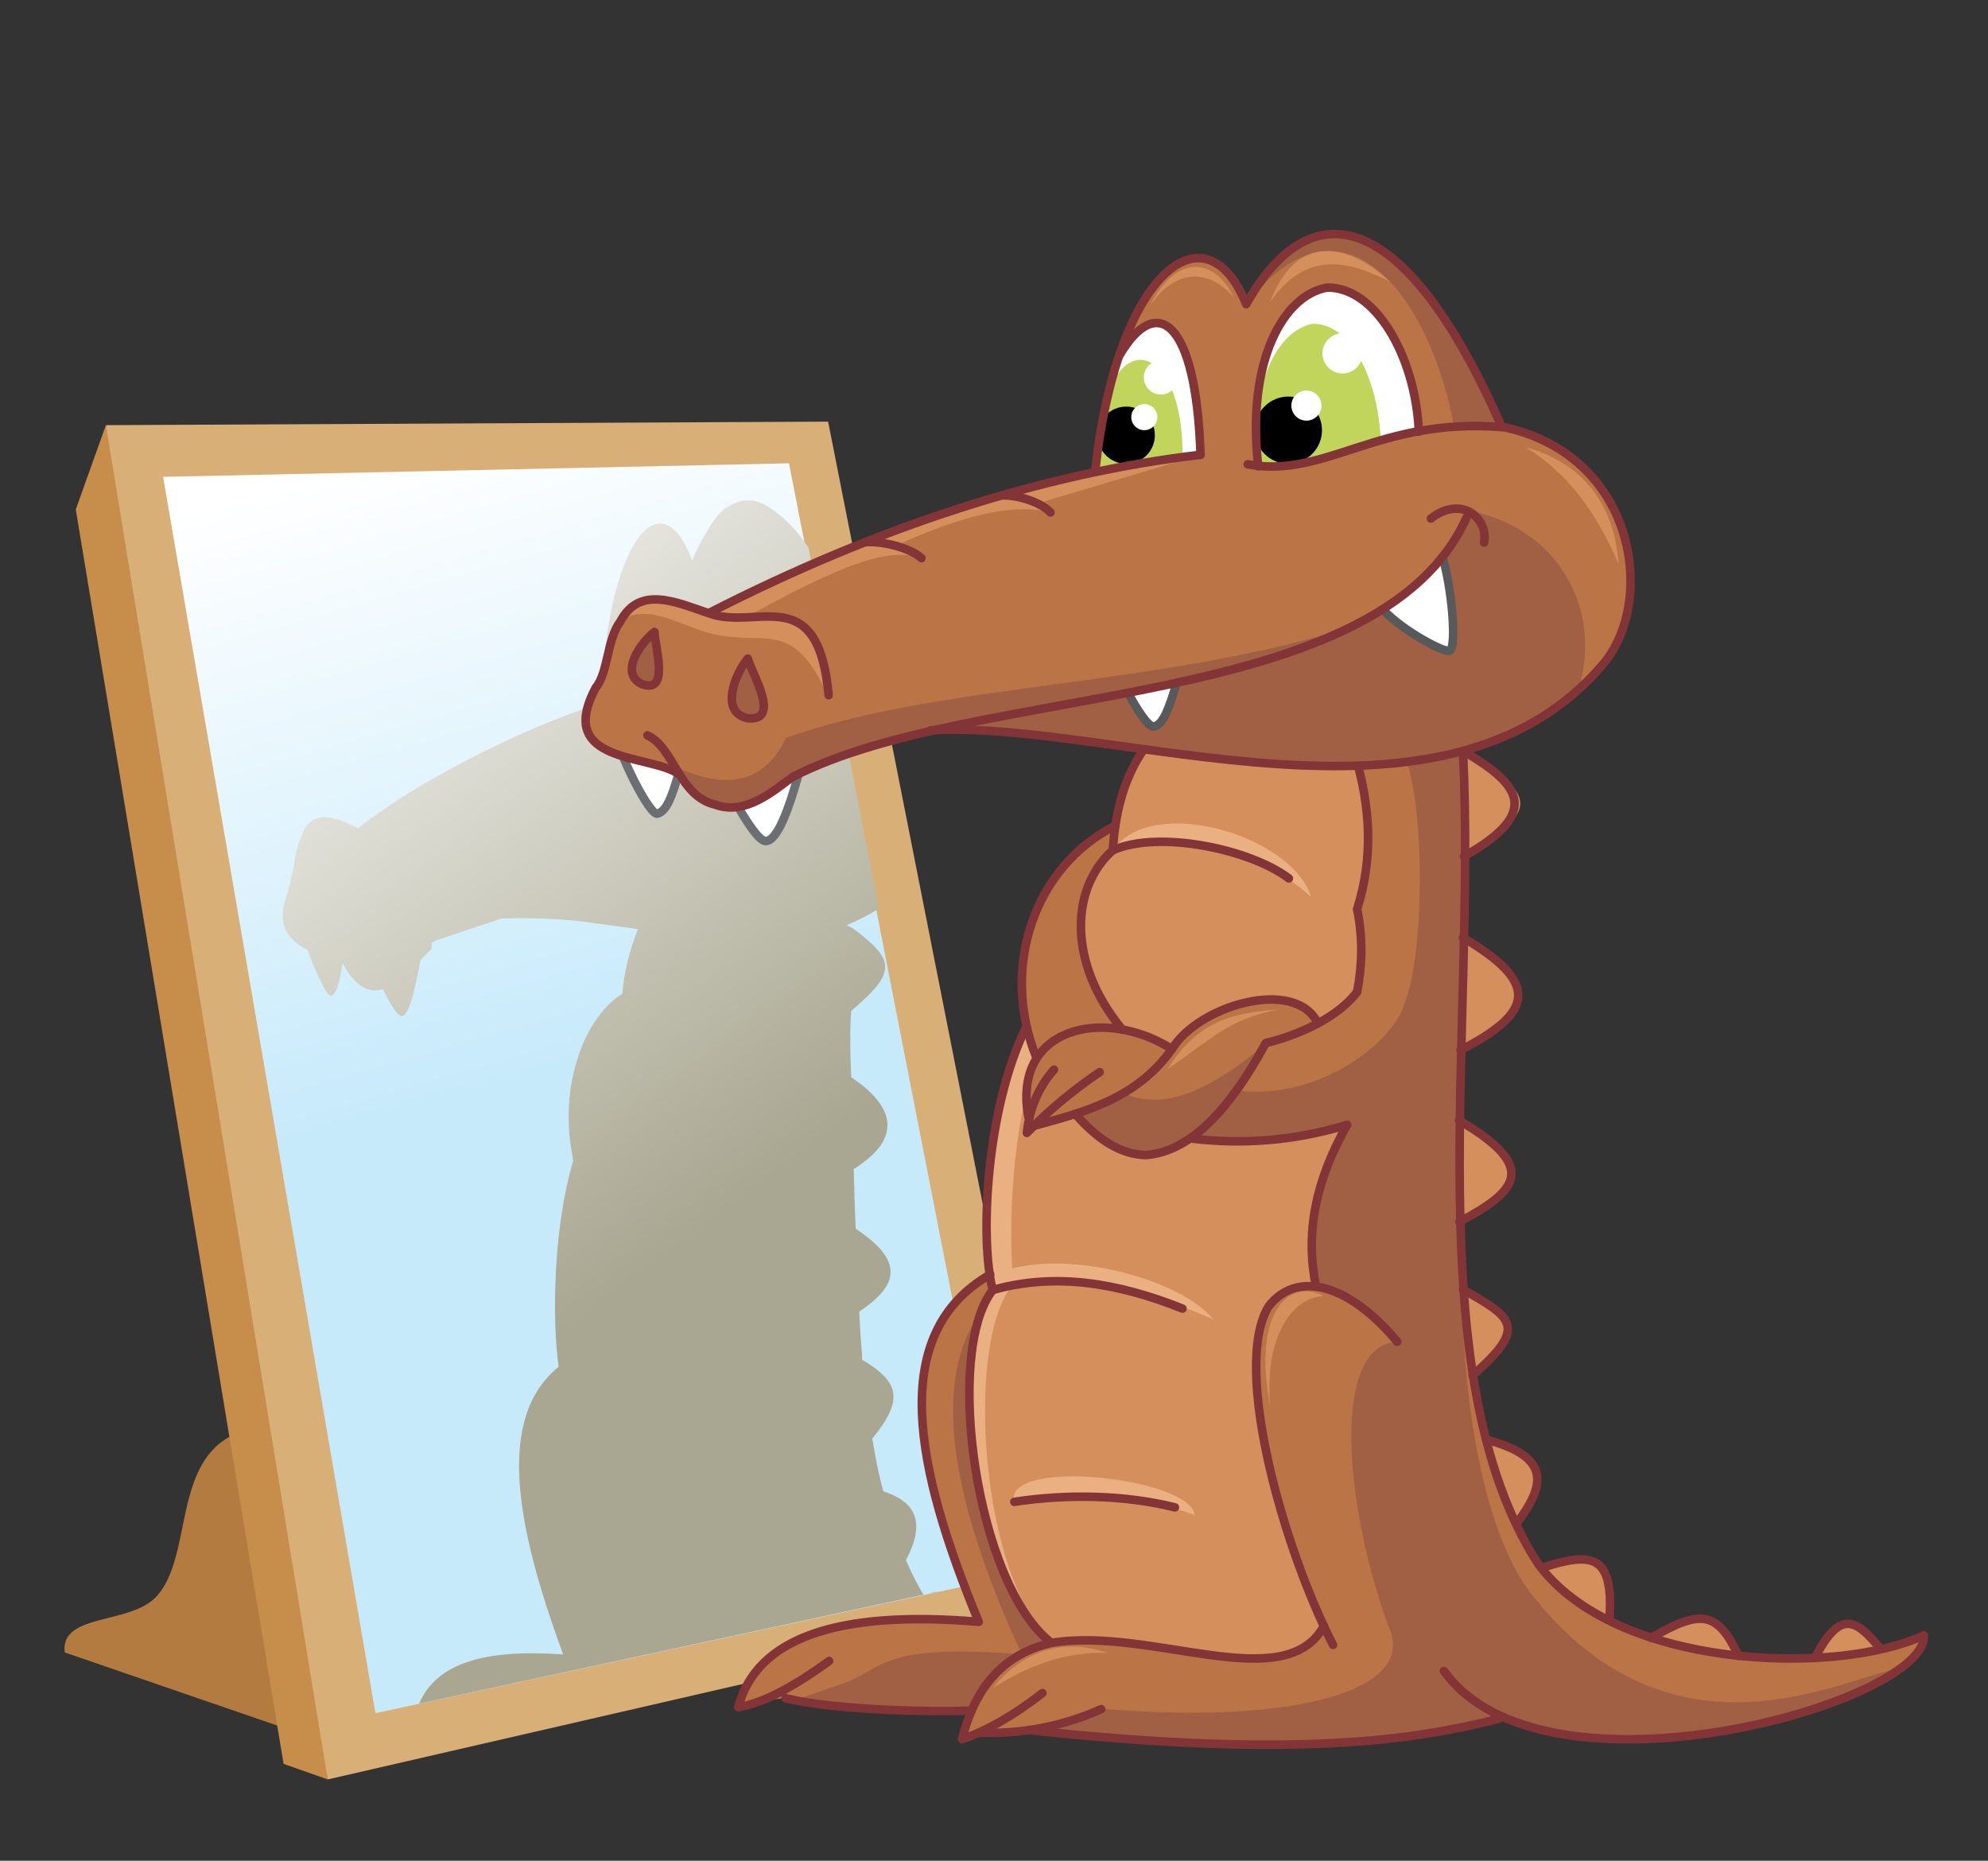 <?xml version="1.0" encoding="utf-8"?>
<!-- Generator: Adobe Illustrator 19.0.0, SVG Export Plug-In . SVG Version: 6.00 Build 0)  -->
<svg version="1.1" id="Layer_1" xmlns="http://www.w3.org/2000/svg" xmlns:xlink="http://www.w3.org/1999/xlink" x="0px" y="0px"
	 viewBox="0 0 396.1 370.7" style="enable-background:new 0 0 396.1 370.7;" xml:space="preserve">
<rect x="0" y="0" width="396.1" height="370.7" fill="#333333" stroke="none"/>
<style type="text/css">
	.st0{fill-rule:evenodd;clip-rule:evenodd;fill:#B47B40;}
	.st1{fill-rule:evenodd;clip-rule:evenodd;fill:#C68E4A;}
	.st2{fill-rule:evenodd;clip-rule:evenodd;fill:#D9AF78;}
	.st3{fill-rule:evenodd;clip-rule:evenodd;fill:url(#SVGID_1_);}
	.st4{fill-rule:evenodd;clip-rule:evenodd;fill:#D58F5C;}
	.st5{fill-rule:evenodd;clip-rule:evenodd;fill:url(#SVGID_2_);}
	.st6{fill-rule:evenodd;clip-rule:evenodd;fill:#BB7446;}
	.st7{fill-rule:evenodd;clip-rule:evenodd;fill:#A16044;}
	.st8{fill-rule:evenodd;clip-rule:evenodd;fill:#EBB081;}
	
		.st9{fill-rule:evenodd;clip-rule:evenodd;fill:none;stroke:#823436;stroke-width:1.701;stroke-linecap:round;stroke-linejoin:round;stroke-miterlimit:22.926;}
	.st10{fill-rule:evenodd;clip-rule:evenodd;fill:#FFFFFF;}
	
		.st11{fill-rule:evenodd;clip-rule:evenodd;fill:none;stroke:#6D6E71;stroke-width:1.701;stroke-linecap:round;stroke-linejoin:round;stroke-miterlimit:22.926;}
	.st12{fill-rule:evenodd;clip-rule:evenodd;fill:#C1D55D;}
	
		.st13{fill-rule:evenodd;clip-rule:evenodd;fill:#A16044;stroke:#823436;stroke-width:1.701;stroke-linecap:round;stroke-linejoin:round;stroke-miterlimit:22.926;}
	
		.st14{fill-rule:evenodd;clip-rule:evenodd;fill:none;stroke:#58595B;stroke-width:1.701;stroke-linecap:round;stroke-linejoin:round;stroke-miterlimit:22.926;}
	.st15{fill-rule:evenodd;clip-rule:evenodd;}
</style>
<path class="st0" d="M31.4,317.8c7-8.1,3-26.5,15.4-32.1l13.3,30l-3.6,28.5l-43.6-15C11.9,321.2,26.4,323.8,31.4,317.8z"/>
<polygon class="st1" points="21.1,84.7 15.1,101.5 56.5,351.4 65.3,354.5 45.8,192.1 "/>
<polygon class="st2" points="21.1,84.7 165,84 211.8,320.8 65.3,354.5 "/>
<linearGradient id="SVGID_1_" gradientUnits="userSpaceOnUse" x1="114.274" y1="210.705" x2="79.827" y2="89.94">
	<stop  offset="0" style="stop-color:#C7EAFB"/>
	<stop  offset="1" style="stop-color:#FFFFFF"/>
</linearGradient>
<polygon class="st3" points="32.5,95 157.2,92.3 200.6,314.2 74.8,341.3 "/>
<path class="st4" d="M291.7,170.6l-0.4-19.3l2.3-0.6C306.5,158.9,306.1,161.8,291.7,170.6z"/>
<linearGradient id="SVGID_2_" gradientUnits="userSpaceOnUse" x1="138.002" y1="245.835" x2="35.846" y2="106.871">
	<stop  offset="0" style="stop-color:#A9A791"/>
	<stop  offset="1" style="stop-color:#FFFFFF"/>
</linearGradient>
<path class="st5" d="M169.6,214.6c9.8,6.6,9.3,12.8,0.5,18.3c0.1,4,0.2,7.9,0.4,11.9c9.5,6.3,8.8,11.1,0.7,16.5
	c0.1,2.6,0.3,5.2,0.5,7.9c0.1,1.1,0,0.6,0.1,1.7c7.6,4.5,8.2,8.1,2,15.7c0.6,3.7,1.3,7.3,2.2,10.5c5.5,1.8,9,5.3,4.5,13.7
	c1.1,2.6,2.3,4.9,3.5,6.9L83.5,339.4c3.5-8.1,13-10.9,28.7-9.8c-9.2-25.1-13.6-47-0.9-57.3c-1.3-9.4-1.1-27.7,2.9-41
	c0-0.2-0.1-0.5-0.1-0.8c-3-15.2,3-28.4,9.9-32.5l0,0v0c0.3-4,1.3-8.3,3.1-12.9c-4.3-0.6-8.6-1.2-12.6-1.7c-4.7-0.4-9.6-0.6-14.6-0.4
	l-0.3,0.1l-0.3,0.1l-0.3,0.1l-0.3,0.1l-0.3,0.1l-0.3,0.1h0l-0.3,0.1l0,0l-0.3,0.1l0,0l-0.3,0.1l0,0l-0.3,0.1l0,0l-0.3,0.1l0,0
	l-0.3,0.1v0l-0.3,0.1l0,0l-0.3,0.1l0,0l-0.3,0.1l0,0l-0.3,0.1v0l-0.3,0.1l0,0l-0.3,0.1v0l-0.3,0.1l0,0l-0.3,0.1l0,0l-0.3,0.1v0
	l-0.3,0.1l0,0l-0.3,0.1v0l-0.3,0.1l0,0l-0.3,0.1v0l-0.3,0.1l0,0l-0.3,0.1l0,0l-0.3,0.1l0,0l-0.3,0.1l0,0l-0.3,0.1l0,0l-0.3,0.1l0,0
	l-0.3,0.1l0,0l-0.3,0.1l0,0l-0.3,0.1h0l-0.3,0.1l0,0l-0.3,0.1h0l-0.3,0.1l0,0l-0.3,0.1l0,0l-0.3,0.1l0,0l-0.3,0.1h0l-0.3,0.1l0,0
	l-0.3,0.1l0,0l-0.3,0.1h0l-0.2,0.1l0,0l-0.2,0.1l0,0l-0.2,0.1l0,0l-0.2,0.1l0,0l-0.2,0.1l0,0L86,189l0,0l-0.2,0.2l0,0l-0.2,0.2l0,0
	l-0.2,0.2l0,0l-0.2,0.2l0,0l-0.2,0.2l0,0l-0.2,0.2l0,0l-0.2,0.2l0,0l-0.2,0.2h0l-0.2,0.2l-0.2,0.2l-0.2,0.2l-0.1,0.4
	c-1.1,6.1-2.2,10.4-3.5,10.8c-0.6,0.4-1.9-1.3-3.9-5.3c-3.3,1-6.2-1.5-8-5.2c-0.7,3.8-1.2,6.1-2.3,6.5c-0.6,0.4-2.9-4-4.7-9.1
	c-3.9-2-6.5-5.2-4-11.4l1.3-5.5c0.2-2.2,0.7-4.1,1.4-5.6l0,0c1.7-5.5,6.1-4.5,11.3-1.8c5.5-4.2,11.4-8,17.7-11.4
	c8.8-4.9,18.8-9.5,30.7-13.6c1.4-33.2,12.3-44.7,18.2-28.3c0.1-0.3,0.2-0.6,0.4-0.9c0.1-0.3,0.2-0.6,0.4-0.9
	c0.1-0.3,0.2-0.6,0.4-0.8c0.1-0.3,0.2-0.5,0.4-0.8c0.1-0.3,0.3-0.5,0.4-0.8c0.1-0.2,0.3-0.5,0.4-0.7c0.1-0.2,0.3-0.5,0.4-0.7
	c0.1-0.2,0.3-0.4,0.4-0.7c0.1-0.2,0.3-0.4,0.4-0.6c0.1-0.2,0.3-0.4,0.4-0.6c0.1-0.2,0.3-0.4,0.4-0.6c0.1-0.2,0.3-0.4,0.4-0.5
	c0.1-0.2,0.3-0.3,0.4-0.5c0.1-0.2,0.3-0.3,0.4-0.4c0.1-0.1,0.3-0.3,0.4-0.4c0.1-0.1,0.3-0.3,0.4-0.4c0.2-0.1,0.3-0.2,0.5-0.3
	c0.2-0.1,0.3-0.2,0.5-0.3c0.2-0.1,0.3-0.2,0.5-0.3c0.2-0.1,0.3-0.2,0.5-0.2c0.2-0.1,0.3-0.1,0.5-0.2c0.2-0.1,0.3-0.1,0.5-0.2
	c0.2,0,0.3-0.1,0.5-0.1c0.2,0,0.3-0.1,0.5-0.1c0.2,0,0.3,0,0.5,0c0.2,0,0.3,0,0.5,0c0.2,0,0.3,0,0.5,0c0.2,0,0.3,0,0.5,0.1
	c0.2,0,0.3,0.1,0.5,0.1c0.2,0,0.3,0.1,0.5,0.2c0.2,0.1,0.4,0.1,0.5,0.2c0.2,0.1,0.4,0.1,0.5,0.2c0.2,0.1,0.4,0.2,0.5,0.3
	c0.2,0.1,0.4,0.2,0.5,0.3c0.2,0.1,0.4,0.2,0.5,0.4c0.2,0.1,0.4,0.3,0.6,0.4c0.2,0.1,0.4,0.3,0.6,0.4c0.2,0.2,0.4,0.3,0.6,0.5
	c0.2,0.2,0.4,0.3,0.6,0.5c0.2,0.2,0.4,0.4,0.6,0.6c0.2,0.2,0.4,0.4,0.6,0.6c0.2,0.2,0.4,0.4,0.6,0.6c0.2,0.2,0.4,0.5,0.6,0.7
	c0.2,0.2,0.4,0.5,0.6,0.7v0c0.2,0.3,0.4,0.5,0.6,0.8l0,0c0.2,0.3,0.4,0.5,0.6,0.8l0,0c0.2,0.3,0.4,0.6,0.6,0.9v0l0.1,0.2l14,71.8
	c-2,1.3-4.2,2.4-6.4,3.3l1.3,0.7c8.6,6.4,8.5,8.8-0.4,16.4C169.3,205.6,169.4,210.1,169.6,214.6L169.6,214.6z M185,317.5
	c0.7-0.2,1.3-0.4,1.9-0.4L185,317.5L185,317.5z M180.3,310.9L180.3,310.9L180.3,310.9z M173.6,286"/>
<path class="st4" d="M374.7,328.4l-13,1.9C367.1,320.8,370.1,322.5,374.7,328.4z"/>
<path class="st4" d="M347,330.2l-12.4-2.3l-5.6-1.6C338.8,320.7,341.9,320.7,347,330.2z"/>
<path class="st4" d="M320.7,322.3c-5.5-2.5-10-5.8-13.4-10C318,308.3,322.4,312.2,320.7,322.3z"/>
<path class="st4" d="M302.1,303.6l-6.1-16.8C304.5,289.1,309.8,293.6,302.1,303.6z"/>
<path class="st4" d="M293.4,274l-1.9-17.1C301.6,263,303.7,265,293.4,274z"/>
<path class="st4" d="M290.8,243.5l0.1-20.1C305.6,231.5,304.1,237.2,290.8,243.5z"/>
<path class="st4" d="M291,209.1l0.5-22.4C306.5,195.3,305.4,202.7,291,209.1z"/>
<path class="st6" d="M151.7,338.8l4.8-0.5c11.3,3,23.9,3.2,37,2.5l16-13.5l-12.2-73.5c-20.5,11.8-15.1,38.4-2.4,69.2
	c-28.3-2.4-44.3,3.3-47.9,17L151.7,338.8z"/>
<path class="st7" d="M158.1,338.8l5.7,1.1c12.4,1.2,23.1,1.6,36.2,1l16-13.5l-12.2-73.5c-20.5,11.8-16.4,40.7-0.2,75.7
	c-28.3-2.4-27.8,3.1-35.4,5.7L158.1,338.8z"/>
<path class="st6" d="M251.9,251.8c-12.8-3.8-8.3,24.7,11.9,72.1l-54.4,3.2c-9.5,2.8-15.4,9.2-17.6,19.3l3.3-1.3l10.3-0.6
	c35.2,4.2,67.5,4.9,93.4-2.3c22.3,11.3,84.3-3.3,84.6-16.5c-22.4,7.9-61.8,6.3-76-13.6c-8.5-11.7-14-30.2-15.8-55.3
	c-1.6-33.2,0.7-69.8-0.2-105.7l-6.3,0.4l-15.1-1.8c-10.3,26.9-8.5,47.4-53.6,48.5l-9.6,12.2l-1.8,6.4l0.4,5.5l-0.3,1.6l9,0.9
	C224.7,226.4,256,240.9,251.9,251.8z"/>
<path class="st7" d="M268.4,224.1l-5.2,11.8l-2.3,9.9l1.3,10.5l9.1,4.1l7.1,6.9c-13.1,0.6-10.7,32-1.8,56.6
	c6.2,12.7-18.1,19.8-57.2,16.5l-14.2,4.2c35.2,4.2,67.5,4.9,93.4-2.3c22.3,11.3,72.2-2.1,79.7-9.8c-9.9,1-45.1,21.7-73.7-15.6
	c-8.5-11.7-13.1-35.2-13.3-61c-1.4-37.5,1.3-70.8,0.1-106.2l-11.3,1.5c3.8,10.4,3.8,38.9-0.4,49.1c-1.7,6.3-15.6,18.9-33.3,17
	l5.8-9.4c-10.3,8.8-20,13.7-28.3,9.9l-9.8,4.2c8.7,9.6,16.3,10.3,23.1,4.8C250.7,227.4,256.6,226.7,268.4,224.1z"/>
<path class="st8" d="M237.1,135.7c9.5,5.7,23.7,12.2,32.7,14.2c2.9,10.1-3.7,22.9-8.8,46.2c-14.6,0-34.8-1.7-44.8,2.3l-9.6,12.2
	l-2,7l0.2,6.5l9,0.9c12,14.3,18.9,15.6,42.2,7.8c-2.8,13.1-1.7,12.2-5,21.2c-9.4,2.6-6.8,39.2,12.8,69.8
	c-9.4,15.2-33.7-0.2-54.3,3.4c-15.3-14.4-21.6-52.3-11.7-70.3c-1.3-13.3-3.3-30.2,6.7-52.5c-1-6.3,8.4-24.5,17.2-35.1
	C221.6,159.6,226.6,148.7,237.1,135.7z"/>
<path class="st4" d="M235.5,137.8l1.6-2.1c12,7.2,22.9,11.9,32.7,14.2c4,13.2,3.3,23,0.6,31.2c1.5,6.3,1.5,11.8,0,16.5
	c-1.2,2.2-3.6,4.2-8.3,6.3c-3.8-7.3-16.8-7-28.5,4.9c-14.9-9.3-31.4-2.8-28.7,13.7l-0.2,1.6l9.4-2.2c7.8,9.6,15.4,10.3,23.1,4.8
	c10.5,0.6,19.3,0.9,31.2-2.7c-8.4,14-7.8,23.9-6.2,32.2c-18.2-1.5-14.6,28,1.6,67.6c-9.4,15.2-33.7-0.2-54.3,3.4
	c-14.3-13.4-17.3-60.3-7.6-71.4c-1.3-13.3,0-44.4,10.5-54.5c-3.8-6.2,4.6-27.4,10.3-32.4C219.3,166.1,227.2,149,235.5,137.8z"/>
<path class="st8" d="M261.2,178.7c-9.7-9.2-25-11.8-39.5-9.3C229.8,157.9,257.8,166.8,261.2,178.7z"/>
<path class="st8" d="M201.6,252.7c12.8-3.3,33.6,2.2,40.2,10.2c-12.5-5.8-31.4-9.7-41.8-6.5L201.6,252.7z"/>
<path class="st8" d="M238,301.8c-13.7-5-28-4.2-36-2.6C200.2,290.2,237.4,294.5,238,301.8z"/>
<path class="st4" d="M220.7,329.3c-8-0.3-15.3,2.2-22.9,7C203.7,328.9,211.8,326.2,220.7,329.3z"/>
<path class="st4" d="M254.9,201.1c-10.1,1.8-13.7,6.1-22.3,11.9C238.3,204.2,244.1,201.8,254.9,201.1z"/>
<path class="st4" d="M253.1,280.2c-1.3-14.7,4.9-21.9,10.7-22C256.1,254.3,249.6,262.6,253.1,280.2z"/>
<path class="st9" d="M263.8,323.9c-7.8,14.3-34.4,0.1-54.3,3.4c-9.2,2.1-15.2,8.5-17.8,19.2c4.9-1.7,10.2-4.7,16-9.2"/>
<path class="st9" d="M195,345.2c8.6,0.3,16.8-1.3,24.4-4.7"/>
<path class="st9" d="M298.7,342.4c-16.6,4.2-40.3,8-93.4,2.3"/>
<path class="st9" d="M193.6,340.8c-15.2,0.4-30.6-0.8-37.1-2.5"/>
<path class="st6" d="M223.6,205.1c-10.5-12.1-10.8-28.9-1.9-35.7l0.3-4.6c-12.5,5.2-23.7,24.4-15.5,45.9
	C209.6,206.3,214.9,204.1,223.6,205.1z"/>
<path class="st9" d="M202.1,299.2c10.4-1.6,22-1.4,32,1.1"/>
<path class="st9" d="M307.3,312.3c9.8-3.1,14.2-2.8,13.4,10"/>
<path class="st9" d="M329,326.3c9.8-5.7,13.2-5.4,17.4,3.6"/>
<path class="st9" d="M361.6,330.3c5-9.6,8.1-7.9,13-1.9"/>
<path class="st9" d="M221.7,169.4c9.2-4.1,27.5-0.2,35.1,5.6"/>
<path class="st9" d="M197.8,257c12.3-3.5,24.8-1.5,37.8,3.7"/>
<path class="st9" d="M268.4,224.1c-6.5,11.5-8.3,21.8-6.2,32.2"/>
<path class="st9" d="M278.4,267.3c-9.5-11.4-19.8-14.4-25.6-7.1c-7.5,12.2,3.2,48.9,12.8,67.5"/>
<path class="st9" d="M197.3,253.9c-20.5,11.8-15,38.4-2.3,69.2c-28.3-2.4-44.3,3.3-47.9,17c4.6-0.7,10.7-3.8,18.1-9.2"/>
<path class="st9" d="M291.5,149.6c2.7,56.5-9.4,124.4,15,162c15.3,20.8,59.1,22.4,76.8,14.2c1,13.3-75.5,35.1-95.6,7.1"/>
<path class="st9" d="M291.5,149.6c11.1,6.5,16,12.1,0.2,21"/>
<path class="st9" d="M291.5,186.8c15.1,8.9,14.4,14.8-0.5,22.4"/>
<path class="st9" d="M290.7,223.2c15.7,9.2,12,13.9,0.1,20.2"/>
<path class="st9" d="M291.5,256.9c9.6,5.5,13.2,7.3,1.9,17.1"/>
<path class="st9" d="M296.1,286.8c13.1,3.4,11.8,9.2,6,16.8"/>
<path class="st9" d="M270.4,197.6c1-5.2,1.2-10.6,0-16.5c3.1-9.7,2.9-20.1-0.6-31.2"/>
<path class="st6" d="M185.5,145.7c-11.3,1.9-20.5,5-27.6,9.2c-9.9,8.7-17.5,8.4-22.7-0.8c-5.5-5.7-24.5,0.2-16.5-17.2l2.5-6.6
	c1.7-9.1,7-13.7,20.1-8.2c20.2-10.7,44.3-20.4,76.9-28.1c4.3-40,22.1-53.4,30.1-33.4c13-23.1,31.7-19.3,50.9,24.4
	c27.5,7.9,30.8,34.7,20.3,47.2C287.7,170.2,222.5,143.5,185.5,145.7z"/>
<path class="st7" d="M185.5,145.7c-11.3,1.9-20.5,5-27.6,9.2c-9.9,8.7-17.5,8.4-22.7-0.8c-5.5-5.7,13.3,10.3,21.4-7.1
	c31-11,72.9-9.9,112.4-22c9.5-3.7,17.3-11.5,23.3-23.3c17.7,3,27.4,19.5,22.1,36C278.8,165.9,237.5,145.6,185.5,145.7L185.5,145.7z
	 M289.7,85c-4.5-25.2-21.9-49.5-41.3-24.4c13-23.1,31.7-19.3,50.9,24.4L289.7,85z"/>
<path class="st4" d="M141.3,122.1c27.4-14.8,60-25.3,97.9-31.5l-32.5,9.7l2.5,1.8c-6.7-1.9-17,0.3-30.9,6.7l5.2,2.5
	c-6-2.6-16.1,1.3-34.9,11.7l7.4,0.1c6.4,1.8,8.7,7.7,9,15.5c-6.9-14.8-11.6-10.3-21.4-12c-6.7-0.9-14.3-7.1-20.1-2.8
	C126.7,117.2,133.5,118.5,141.3,122.1z"/>
<path class="st10" d="M159.1,154.6c-4,2.1-8.4,5-12,6.2c2.9,5,4.8,7.2,5.8,6.7C155,167,157,161.9,159.1,154.6z"/>
<path class="st11" d="M147.1,160.8c2.9,5,4.8,7.2,5.8,6.7c2-0.5,4.1-5.7,6.1-12.9"/>
<path class="st10" d="M135.2,154.1l-11-3.2c2.6,6.2,5.9,11.6,6.8,11.2C132.8,161.6,133.9,158.6,135.2,154.1z"/>
<path class="st11" d="M124.2,150.9c2.6,6.2,5.9,11.6,6.8,11.2c1.8-0.5,2.9-3.4,4.2-8"/>
<path class="st4" d="M304,89.1c8.5,5.3,14.1,13,18.5,23.3C321.7,100.6,315.4,92.2,304,89.1z"/>
<path class="st10" d="M282.8,85.9c-10.7,2.3-22.3,8.2-32.1,6.9c-2.4-21.1,5.1-34.1,13.7-35.6C274,57.1,282.1,70.6,282.8,85.9z"/>
<path class="st10" d="M223,70.7l-2.8,10.4l-2,12.9l20.9-3.4C238.3,63.5,230.4,58.4,223,70.7z"/>
<path class="st12" d="M235.6,91.1l-16.8,3c-0.3-12.2,2.6-21.6,8-22.4C231.7,71.3,235.8,79.1,235.6,91.1z"/>
<path class="st12" d="M275.1,87.7c-8.1,1.7-15.2,6-24.4,5.1c-1.9-16.8,4.1-27.1,10.9-28.3C269.2,64.4,274.6,75.6,275.1,87.7z"/>
<path class="st9" d="M165.1,138.5c-2.1-23-14.3-12.8-23.8-16.3c-7-2.4-13.9-5.5-17.7,1.6c-2.7,3.6-2.4,10.2-4.9,13.2
	c-8.2,15.3,10.9,13.2,16.5,17.2"/>
<path class="st13" d="M149,131.2c0.9,3.2,6.7,12.5,0,11.9C143.3,141.9,146.5,134.2,149,131.2z"/>
<path class="st13" d="M130.4,125.9c0.1,3,3.1,12.4-2.5,10.4C123.3,134.1,127.7,128,130.4,125.9z"/>
<path class="st10" d="M287.4,111.1c-4,3.9-8,7.3-11.9,10.4c4.3,4.6,12.8,8.9,13.4,8.2C290.2,128.6,289.1,116.6,287.4,111.1z"/>
<path class="st14" d="M275.5,121.4c4.3,4.6,12.8,8.9,13.4,8.2c1.4-1,0.3-13-1.5-18.6"/>
<path class="st10" d="M234.4,136.1l-9.5,2.1c2.6,4.7,4.3,6.8,5.2,6.4C231.8,144.2,233,140.9,234.4,136.1z"/>
<path class="st14" d="M224.9,138.3c2.6,4.7,4.3,6.8,5.2,6.4c1.7-0.5,2.9-3.8,4.3-8.5"/>
<path class="st9" d="M199.7,98.7c3.2-0.1,7.8,1.4,9.6,3.4"/>
<path class="st9" d="M172.6,108c3.7-0.2,9,1.3,11,3.2"/>
<path class="st9" d="M285.1,103.3c6.2-4.8,11.5,0.1,10.6,4.8"/>
<path class="st9" d="M239.2,90.6c-0.9-27.2-8.8-32.2-16.1-19.9"/>
<circle class="st15" cx="256.7" cy="85.7" r="6.7"/>
<circle class="st10" cx="260.3" cy="80.8" r="3"/>
<circle class="st10" cx="267.5" cy="70.4" r="4"/>
<circle class="st15" cx="224.4" cy="86.7" r="5.7"/>
<circle class="st10" cx="228" cy="83.1" r="2.6"/>
<path class="st9" d="M292.2,103.1c-17.6,39.1-97.4,32.7-134.3,51.7c-3.5,2.5-9.3,7.8-15.4,5.5c-7.3-1.7-8.1-11.3-13.5-13.8"/>
<path class="st4" d="M276.9,56.1c-8.2-4.2-16.8-6.3-23.9,4.2C258.3,46.2,268.6,48.4,276.9,56.1z"/>
<path class="st4" d="M245.8,59.2c-4.1-4.8-10.8-6.7-16.7,1.7C234.2,50.8,241.8,51,245.8,59.2z"/>
<path class="st9" d="M299.3,85.1c-24.7-2-35.2,10.3-50.7,7.4"/>
<path class="st9" d="M141.3,122.1c33.9-17.3,66.5-27.8,97.9-31.5"/>
<circle class="st10" cx="231.3" cy="75.2" r="3.4"/>
<path class="st9" d="M221.7,169.4c-8.3,7.4-9.2,22.2,1.9,35.7"/>
<path class="st9" d="M222.2,164.5c-16.1,8.1-23,28.2-15.7,46.2"/>
<path class="st9" d="M233.5,209c-13.3-8.5-31.9-4.5-28.6,13.5"/>
<path class="st9" d="M210,213.1c-3.1,3.5-4.9,7.8-5.4,12.6c4-4.1,8.7-8.2,14.5-12.1"/>
<path class="st9" d="M206,224.3c9.8-2.7,20.4-5.3,27.5-15.3c5.3-8.7,24.4-14.3,29-5.3"/>
<path class="st9" d="M270.4,197.6c-3.6,4.8-10.9,8.4-18.2,10.2c-8.2,15.1-16,21.6-23.7,22.3c-6.6,0-11.5-5.1-14.3-8.2"/>
<path class="st9" d="M237.2,226.8c10.6,1.3,21,0.4,31.2-2.7"/>
<path class="st9" d="M209.5,327.3c-15-11.5-21.5-57.8-11.7-70.3c-2.6-9.9-1.4-36.1,6.7-52.5 M221.7,169.4c0.5-6.8,1.8-13.6,6.1-20"
	/>
<path class="st9" d="M218.2,94c4.3-40,22.1-53.4,30.1-33.4c13-23.1,31.7-19.3,50.9,24.4c26.9,5.5,30.8,34.7,20.3,47.2
	c-31.9,37.8-97.2,11.1-134.1,13.3"/>
<path class="st9" d="M250.7,92.9c-2.4-21.1,5.1-34.1,13.7-35.6c9.5-0.2,17.6,13.4,18.3,28.7"/>
</svg>
